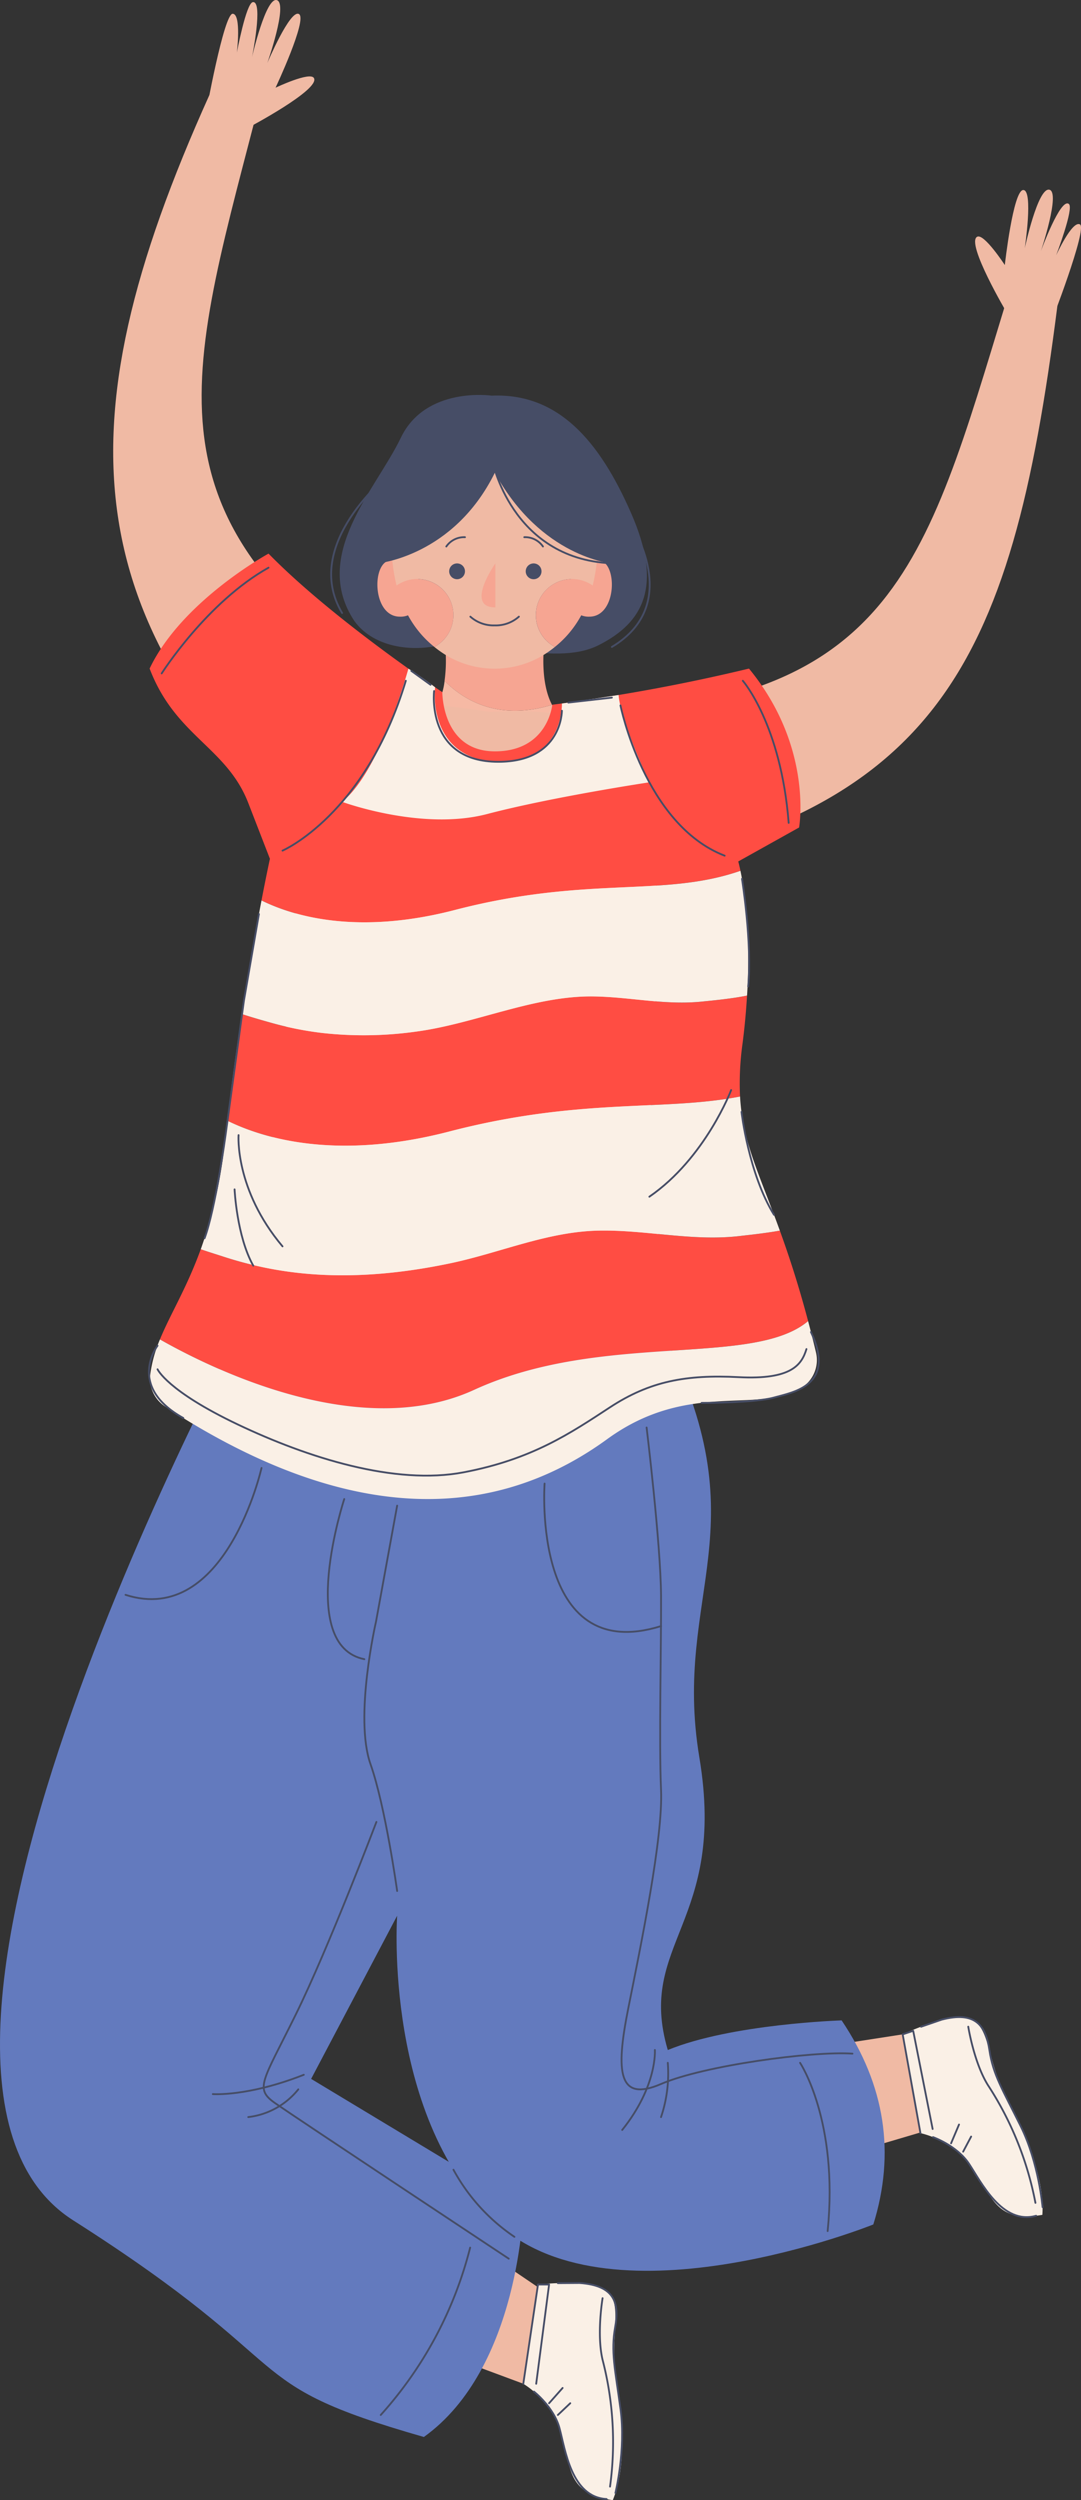 <svg xmlns="http://www.w3.org/2000/svg" width="281" height="649.604" viewBox="0 0 281 649.604">
    <rect x="0" y="0" width="281" height="649.604" fill="#333333" stroke="none"/>
    <defs>
        <style>
            .prefix__cls-1{fill:#464d66}.prefix__cls-2{fill:#f6a592}.prefix__cls-4{fill:#f0baa4}.prefix__cls-5{fill:none;stroke:#464d66;stroke-linecap:round;stroke-linejoin:round;stroke-width:.475px}.prefix__cls-7{fill:#ff4d43}.prefix__cls-8{fill:linen}
        </style>
    </defs>
    <g id="prefix__Group_11918" data-name="Group 11918" transform="translate(-247.893 -65.35)">
        <g id="prefix__Group_11917" data-name="Group 11917" transform="translate(247.893 65.35)">
            <path id="prefix__Path_8817" d="M328.369 113.161s-17.155-2.51-23.605 10.952-23.424 30.474-12.07 47.607c5.24 7.239 16.064 8.207 23.534 5.9s27.964 6.375 39.861.42 16.8-15.5 8.543-34.348-18.973-31.263-36.263-30.531z" class="prefix__cls-1" data-name="Path 8817" transform="translate(-200.576 -10.363)"/>
            <g id="prefix__Group_11913" data-name="Group 11913" transform="translate(98.098 106.51)">
                <g id="prefix__Group_11909" data-name="Group 11909" transform="translate(0 39.061)">
                    <path id="prefix__Path_8818" d="M304.43 143.484c1.411-5.044-2.006-10.484-7.243-10.568h-.153c-5.158 0-5.108 14.651 2.236 14.651a5.008 5.008 0 0 0 5.16-4.083z" class="prefix__cls-2" data-name="Path 8818" transform="translate(-293.424 -132.914)"/>
                    <path id="prefix__Path_8819" d="M316.778 143.484c-1.411-5.044 2.006-10.484 7.241-10.568h.155c5.158 0 5.106 14.651-2.237 14.651a5.008 5.008 0 0 1-5.159-4.083z" class="prefix__cls-2" data-name="Path 8819" transform="translate(-266.829 -132.914)"/>
                </g>
                <g id="prefix__Group_11910" data-name="Group 11910" transform="translate(13.484 58.76)">
                    <path id="prefix__Path_8820" d="M329.461 159.916c-3.311-6.283-2-15.87-2-15.87l-12.925-1.989-12.923 1.989a38.356 38.356 0 0 1-.088 9.648c4.719 4.794 13.781 10.578 27.936 6.222z" class="prefix__cls-2" data-name="Path 8820" transform="translate(-297.548 -142.057)"/>
                    <path id="prefix__Path_8821" fill="#f6b9a4" d="M331.6 153.68c-14.155 4.357-23.217-1.428-27.931-6.222a16.768 16.768 0 0 1-3.228 8.248c-2.484 2.984 1.575 5.055 6.257 6.38a36.717 36.717 0 0 0 19.966 0c4.682-1.325 8.741-3.4 6.255-6.38a11.682 11.682 0 0 1-1.319-2.026z" data-name="Path 8821" transform="translate(-299.682 -135.821)"/>
                </g>
                <g id="prefix__Group_11911" data-name="Group 11911" transform="translate(3.633)">
                    <path id="prefix__Path_8822" d="M332.664 168.13a9.388 9.388 0 0 1 14.776-7.7 47.8 47.8 0 0 0 1.357-11.738c0-19.363-9.161-27.865-16.782-31.588a23 23 0 0 0-20.121 0c-7.621 3.723-16.784 12.225-16.784 31.588a47.8 47.8 0 0 0 1.359 11.738 9.378 9.378 0 1 1 9.825 15.937 27.891 27.891 0 0 0 3.271 2.286 24.526 24.526 0 0 0 24.779 0 27.906 27.906 0 0 0 3.271-2.286 9.366 9.366 0 0 1-4.951-8.237z" class="prefix__cls-4" data-name="Path 8822" transform="translate(-295.11 -114.785)"/>
                    <path id="prefix__Path_8823" d="M310.517 144.582a9.388 9.388 0 0 0-14.776-7.7c1.939 7.69 5.738 12.675 9.825 15.937a9.367 9.367 0 0 0 4.951-8.237z" class="prefix__cls-2" data-name="Path 8823" transform="translate(-294.381 -91.237)"/>
                    <path id="prefix__Path_8824" d="M327.316 136.88a9.378 9.378 0 1 0-9.825 15.937c4.087-3.262 7.886-8.248 9.825-15.937z" class="prefix__cls-2" data-name="Path 8824" transform="translate(-274.986 -91.237)"/>
                </g>
                <path id="prefix__Path_8825" d="M317.258 139.714a9.019 9.019 0 0 1-6.3 2.273h-.013a9.025 9.025 0 0 1-6.3-2.273" class="prefix__cls-5" data-name="Path 8825" transform="translate(-280.473 -86.002)"/>
                <g id="prefix__Group_11912" data-name="Group 11912" transform="translate(17.918 33.065)">
                    <path id="prefix__Path_8826" d="M302.086 135.345a2.052 2.052 0 1 0 2.053-2.051 2.051 2.051 0 0 0-2.053 2.051z" class="prefix__cls-1" data-name="Path 8826" transform="translate(-301.34 -126.479)"/>
                    <path id="prefix__Path_8827" d="M311.32 135.345a2.053 2.053 0 1 0 2.053-2.051 2.053 2.053 0 0 0-2.053 2.051z" class="prefix__cls-1" data-name="Path 8827" transform="translate(-290.679 -126.479)"/>
                    <path id="prefix__Path_8828" d="M309.577 144.726v-11.432s-8.065 11.432 0 11.432z" class="prefix__cls-2" data-name="Path 8828" transform="translate(-296.83 -126.479)"/>
                    <path id="prefix__Path_8829" d="M301.74 132.548a5.635 5.635 0 0 1 4.85-2.417" class="prefix__cls-5" data-name="Path 8829" transform="translate(-301.74 -130.131)"/>
                    <path id="prefix__Path_8830" d="M316 132.548a5.636 5.636 0 0 0-4.852-2.417" class="prefix__cls-5" data-name="Path 8830" transform="translate(-290.879 -130.131)"/>
                </g>
            </g>
            <path id="prefix__Path_8831" d="M293.466 156.03s19.768-1.743 30.543-23.584c11.938 22.019 30.411 23.584 30.411 23.584s.129-42.429-31.935-42.429-29.019 42.429-29.019 42.429z" class="prefix__cls-1" data-name="Path 8831" transform="translate(-195.367 -9.641)"/>
            <path id="prefix__Path_8832" d="M383.592 276.09c-3.268-35.151 1.659-40.159.3-78.1-2.611-49.186-24.251-46.165-43.285-45.894-18.85-2.631-39.95-8.312-48.643 40.171-6.056 37.485-1.851 44.08-9.452 78.555s-3.626 73.235-3.626 73.235c15.332 17.29 49.352 6.765 49.352 6.765s38.366 14.591 55.725-.664c-.002-.004 2.896-38.915-.371-74.068z" class="prefix__cls-4" data-name="Path 8832" transform="translate(-213.312 32.866)"/>
            <g id="prefix__Group_11914" data-name="Group 11914" transform="translate(29.424 24.705)">
                <path id="prefix__Path_8833" d="M342.309 235.735c-74.564-46.256-62.118-82.383-43.754-153.19-4.734-2.415-7.226-3.411-12.007-5.729-39.445 87.5-35.858 140.041 37.164 202.59 13.036-5.654 18.431-31.119 18.597-43.671z" class="prefix__cls-4" data-name="Path 8833" transform="translate(-261.55 -76.816)"/>
            </g>
            <path id="prefix__Path_8834" d="M279.758 68.921c2.29.121 1.073 10.092 1.073 10.092s2.409-12.895 4.156-13.11c2.758-.343-.213 14.272-.213 14.272s3.637-15.827 6.494-14.774-2.521 16.312-2.521 16.312 5.944-14.04 8.225-12.713-6.084 19.137-6.084 19.137 8.989-4.275 9.978-2.5c1.668 2.995-17.049 12.869-17.049 12.869L272.7 95.217s4.765-26.417 7.058-26.296z" class="prefix__cls-4" data-name="Path 8834" transform="translate(-219.258 -65.35)"/>
            <g id="prefix__Group_11915" data-name="Group 11915" transform="translate(140.58 78.103)">
                <path id="prefix__Path_8835" d="M316.806 209.316c87.746-.45 96.022-37.756 117.384-107.716 5.3.416 7.942.87 13.229 1.394-12.113 95.209-31.512 133.7-126.461 148.847-8.158-11.635-10.573-31.741-4.152-42.525z" class="prefix__cls-4" data-name="Path 8835" transform="translate(-313.141 -101.6)"/>
            </g>
            <path id="prefix__Path_8836" d="M392.793 97.252c-2.017-1.1-6.192 8.041-6.192 8.041s4.688-12.251 3.314-13.347c-2.174-1.734-7.28 12.277-7.28 12.277s5.173-15.392 2.187-15.989-6.377 15.224-6.377 15.224 2.269-15.075-.368-15.138-4.815 19.494-4.815 19.494-5.43-8.342-7.2-7.345c-2.986 1.681 7.806 19.884 7.806 19.884l11.2 3.008s9.74-25.013 7.725-26.109z" class="prefix__cls-4" data-name="Path 8836" transform="translate(-112.067 -38.949)"/>
            <path id="prefix__Path_8837" d="M427.219 403.278L353.7 414.671c.213-31.062 8.538-73.44 13.847-97.65 7.06-32.2-2.392-64.106-7.646-86.544l-51.086 18.689s-20.533 58.067-10 123.852c2.635 16.452 12.787 42.867 20.388 60.941 3.281 7.8 9.2 24.771 39.316 16.489l78.134-23.112z" class="prefix__cls-4" data-name="Path 8837" transform="translate(-192.572 125.297)"/>
            <path id="prefix__Path_8838" d="M260.7 365.761c7.819-66.162 45.273-135.284 45.273-135.284l56.488 14.629c-1.069 23.021-.375 54.064-15.954 83.109-11.714 21.843-36.677 57.444-40.281 92.4l71.662 48.6 2.547 27.341s-48.417-18.062-53.986-19.876c-27.268-8.877-64.378-25.773-68.818-58.649-2.541-18.776.836-33.396 3.069-52.27z" class="prefix__cls-4" data-name="Path 8838" transform="translate(-237.699 125.297)"/>
            <path id="prefix__Path_8839" fill="#637abe" d="M312.652 223.588s56.535 22.657 107.066 4.77c26.673 51.3 2.816 68 9.973 110.944s-16.415 48.223-8.209 76c16.56-6.815 45.187-7.7 45.187-7.7 11.348 16.855 14 34.537 8.239 53.023 0 0-67.315 27.087-97.42 0s-26.359-80.216-26.359-80.216L328.77 422.8l55.152 33.234s-.838 41.917-25.846 59.81c-50.057-14.315-29.677-17.161-91.159-56.294s45.735-235.962 45.735-235.962z" data-name="Path 8839" transform="translate(-247.893 117.344)"/>
            <g id="prefix__Group_11916" data-name="Group 11916" transform="translate(38.894 143.849)">
                <path id="prefix__Path_8840" d="M345.277 224.7c34.613-8.989 54.109-3.182 74.248-10.182-.33-1.573-.571-2.426-.571-2.426l15.817-8.827s3.727-20.914-13.026-41.287a477.25 477.25 0 0 1-51.132 9.394s-1.118 12.115-14.92 12.115-13.66-15.379-13.66-15.379-28.229-18.684-45.179-36c0 0-22.532 12.266-30.909 29.866 6.7 17.6 20 20.393 25.639 34.912l5.632 14.517s-.875 4-2.189 10.816c8.217 4.06 24.81 9.093 50.25 2.481z" class="prefix__cls-7" data-name="Path 8840" transform="translate(-265.945 -132.115)"/>
                <path id="prefix__Path_8841" d="M333 220.736c34.221-8.888 55.572-5.188 75.607-9.094a74.144 74.144 0 0 1 .646-13.733c.58-4.469.944-8.618 1.176-12.5-3.973.853-10.618 1.45-11.462 1.54-9.84 1.058-18.865-1.2-28.6-1.312-15.276-.181-30.644 7.06-45.771 9.112a97.793 97.793 0 0 1-24.519.392 86.019 86.019 0 0 1-13.367-2.657c-.776-.218-4.346-1.194-7.616-2.267-1.308 8.439-2.62 17.794-3.792 27.7 9.469 4.646 28.515 10.399 57.698 2.819z" class="prefix__cls-7" data-name="Path 8841" transform="translate(-255.133 -70.588)"/>
                <path id="prefix__Path_8842" d="M348.854 255.139c33.309-15.284 72.487-5.772 86.824-17.868-2.551-9.622-5.059-17.191-7.351-23.51-4.025.73-9.252 1.258-10 1.353-12.568 1.566-24.624-1.605-37.136-1.351-13.287.271-25.656 5.791-38.508 8.487-15.965 3.35-32.363 4.436-48.432 1.088a99.72 99.72 0 0 1-10.924-2.934c-.573-.19-3.042-.942-5.526-1.8-3.693 10.169-7.916 16.846-10.611 23.426 14.483 8.211 52.355 26.559 81.664 13.109z" class="prefix__cls-7" data-name="Path 8842" transform="translate(-264.508 -37.866)"/>
                <path id="prefix__Path_8843" d="M298.053 212.506a97.792 97.792 0 0 0 24.519-.392c15.127-2.051 30.5-9.293 45.771-9.112 9.732.116 18.757 2.37 28.6 1.312.845-.09 7.489-.687 11.462-1.54 1-16.65-.754-27.807-1.722-32.411-20.138 7-39.635 1.194-74.248 10.182-25.441 6.608-42.033 1.575-50.25-2.478-1.372 7.112-3.227 17.325-5.113 29.515 3.271 1.073 6.841 2.049 7.616 2.267a86.016 86.016 0 0 0 13.365 2.657z" class="prefix__cls-8" data-name="Path 8843" transform="translate(-253.101 -87.956)"/>
                <path id="prefix__Path_8844" d="M288.565 242c16.069 3.348 32.467 2.262 48.432-1.088 12.852-2.7 25.221-8.215 38.508-8.487 12.511-.254 24.568 2.917 37.136 1.351.747-.095 5.974-.623 10-1.353-5.455-15.045-9.68-23.032-10.34-34.841-20.035 3.906-41.387.207-75.607 9.094-29.188 7.58-48.234 1.827-57.694-2.825-.213 1.808-.429 3.615-.631 5.46a118.494 118.494 0 0 1-6.253 27.957c2.484.855 4.953 1.607 5.526 1.8A99.712 99.712 0 0 0 288.565 242z" class="prefix__cls-8" data-name="Path 8844" transform="translate(-258.822 -56.529)"/>
                <path id="prefix__Path_8845" d="M269.854 246.81c54.221 35.432 90.989 25.969 114.979 8.521 21.356-15.532 39.76-6.171 50.808-13.539a8.49 8.49 0 0 0 3.458-9.012c-.681-2.863-1.362-5.557-2.04-8.114-14.336 12.1-53.514 2.583-86.824 17.868-29.308 13.451-67.181-4.9-81.664-13.106a34.955 34.955 0 0 0-2.517 9.127 8.648 8.648 0 0 0 3.8 8.255z" class="prefix__cls-8" data-name="Path 8845" transform="translate(-265.89 -25.261)"/>
            </g>
            <path id="prefix__Path_8846" d="M311.029 366.844a23.283 23.283 0 0 1 10.023 13.444c2.465 9.213 1.663 15.03 13.233 16.8 3.915-9.385 2.338-23.592.8-32.654s1.775-17.885-2.008-21.474-18.232-1.9-18.232-1.9z" class="prefix__cls-8" data-name="Path 8846" transform="translate(-175 252.512)"/>
            <path id="prefix__Path_8847" d="M289.17 180.588s20.656 7.634 37.7 3.167 42.164-8.241 42.164-8.241-7.513-16.008-8-22.685l-14.734 2.223s.612 16.853-19.091 15c-16.034-2.417-13.867-19.221-13.867-19.221a70.673 70.673 0 0 0-6.946-4.843s-7.218 26.561-17.226 34.6z" class="prefix__cls-8" data-name="Path 8847" transform="translate(-200.237 27.749)"/>
            <path id="prefix__Path_8848" d="M267.4 161.282s11.755-18.512 27.781-27.475" class="prefix__cls-5" data-name="Path 8848" transform="translate(-225.375 13.687)"/>
            <path id="prefix__Path_8849" d="M281.978 191.583s21.528-9.254 32.053-44.138" class="prefix__cls-5" data-name="Path 8849" transform="translate(-208.54 29.433)"/>
            <path id="prefix__Path_8850" d="M322.751 150.419s6.27 31.017 27.085 39.042" class="prefix__cls-5" data-name="Path 8850" transform="translate(-161.466 32.867)"/>
            <path id="prefix__Path_8851" d="M337.513 147.445s9.915 11.346 11.921 36.925" class="prefix__cls-5" data-name="Path 8851" transform="translate(-144.423 29.433)"/>
            <path id="prefix__Path_8852" d="M300.312 148.684s-2.221 18.387 16.683 18.387c16.627 0 16.532-13.266 16.532-13.266" class="prefix__cls-5" data-name="Path 8852" transform="translate(-187.466 30.864)"/>
            <path id="prefix__Path_8853" d="M266.9 233.293s2.493 5.6 20.819 14.319 40.926 15.836 58.72 12.455 27.757-10.144 38.077-16.9 19.751-8.541 33.451-7.83 16.366-3.2 17.615-7.3" class="prefix__cls-5" data-name="Path 8853" transform="translate(-225.948 122.481)"/>
            <path id="prefix__Path_8854" d="M300.378 347.041s-3.051-21.983-6.927-32.967c-4.3-12.184 1.433-37.028 1.433-37.028l5.494-30.125" class="prefix__cls-5" data-name="Path 8854" transform="translate(-197.141 144.284)"/>
            <path id="prefix__Path_8855" d="M291.716 246.126s-12.483 38.026 5.225 41.608" class="prefix__cls-5" data-name="Path 8855" transform="translate(-202.231 143.365)"/>
            <path id="prefix__Path_8856" d="M298.393 242.376s-9.316 41.328-35.356 32.967" class="prefix__cls-5" data-name="Path 8856" transform="translate(-230.409 139.035)"/>
            <path id="prefix__Path_8857" d="M313.651 244.261s-3.48 47.538 30.271 37.028" class="prefix__cls-5" data-name="Path 8857" transform="translate(-172.089 141.211)"/>
            <path id="prefix__Path_8858" d="M329.394 237.5s3.684 30.34 3.753 43.718-.545 37.982 0 50.406-5.186 40.135-8.532 56.856-2.525 24.368 8.532 19.589 39.247-8.6 49.759-7.884" class="prefix__cls-5" data-name="Path 8858" transform="translate(-161.314 133.402)"/>
            <path id="prefix__Path_8859" d="M309.007 285.064s-12.423 32.728-21.024 50.166-10.749 19.113-5.255 22.935 60.678 40.372 60.678 40.372" class="prefix__cls-5" data-name="Path 8859" transform="translate(-211.161 188.32)"/>
            <path id="prefix__Path_8860" d="M302.6 327a49.682 49.682 0 0 0 15.851 17.441" class="prefix__cls-5" data-name="Path 8860" transform="translate(-184.729 236.742)"/>
            <path id="prefix__Path_8861" d="M293.83 379.879a102.42 102.42 0 0 0 23.239-43.479" class="prefix__cls-5" data-name="Path 8861" transform="translate(-194.857 247.59)"/>
            <path id="prefix__Path_8862" d="M344.422 314.114s10.031 15.049 7.166 43.718" class="prefix__cls-5" data-name="Path 8862" transform="translate(-136.446 221.86)"/>
            <path id="prefix__Path_8863" d="M273.57 320.573s9.079.715 23.65-5.018" class="prefix__cls-5" data-name="Path 8863" transform="translate(-218.248 223.523)"/>
            <path id="prefix__Path_8864" d="M277.845 324.513a19.612 19.612 0 0 0 13.007-7.2" class="prefix__cls-5" data-name="Path 8864" transform="translate(-213.312 225.555)"/>
            <path id="prefix__Path_8865" d="M331.453 312.562s.7 9.316-8.491 20.783" class="prefix__cls-5" data-name="Path 8865" transform="translate(-161.223 220.068)"/>
            <path id="prefix__Path_8866" d="M329.4 314.114a35.452 35.452 0 0 1-1.756 14.1" class="prefix__cls-5" data-name="Path 8866" transform="translate(-155.814 221.86)"/>
            <path id="prefix__Path_8867" d="M347.5 196.8s-6.69 17.678-21.261 27.712" class="prefix__cls-5" data-name="Path 8867" transform="translate(-157.44 86.421)"/>
            <path id="prefix__Path_8868" d="M276.686 202.238s-1.036 14.1 11.426 28.905" class="prefix__cls-5" data-name="Path 8868" transform="translate(-214.674 92.694)"/>
            <path id="prefix__Path_8869" d="M276.194 208.78s.558 12.182 4.858 19.826" class="prefix__cls-5" data-name="Path 8869" transform="translate(-215.218 100.247)"/>
            <path id="prefix__Path_8870" d="M311.029 366.633l3.817-25.786h2.884l-3.351 25.786" class="prefix__cls-5" data-name="Path 8870" transform="translate(-174.999 252.724)"/>
            <path id="prefix__Path_8871" d="M312.311 353.759s5.188 4.053 6.655 9.512 3.064 17.945 12.234 18.408" class="prefix__cls-5" data-name="Path 8871" transform="translate(-173.52 267.632)"/>
            <path id="prefix__Path_8872" d="M330.162 395.214s2.751-11.193 1.331-21.716-2.549-14.968-1.409-21.313-.093-10.889-9.249-11.522l-5.636.041" class="prefix__cls-5" data-name="Path 8872" transform="translate(-170.185 252.512)"/>
            <path id="prefix__Path_8873" d="M320.972 342.495s-1.586 9.334 0 16.023a85.062 85.062 0 0 1 1.937 32.93" class="prefix__cls-5" data-name="Path 8873" transform="translate(-164.334 254.627)"/>
            <path id="prefix__Line_31" d="M0 3.966L3.516 0" class="prefix__cls-5" data-name="Line 31" transform="translate(142.732 620.45)"/>
            <path id="prefix__Line_32" d="M0 3.053L3.222 0" class="prefix__cls-5" data-name="Line 32" transform="translate(145.014 624.416)"/>
            <path id="prefix__Path_8874" d="M361.416 338.739a23.276 23.276 0 0 1 13.787 9.54c5.276 7.944 6.375 13.714 17.906 11.7.713-10.143-5.318-23.105-9.663-31.2s-4.027-17.516-8.76-19.71-17.885 4.014-17.885 4.014z" class="prefix__cls-8" data-name="Path 8874" transform="translate(-122.154 215.492)"/>
            <path id="prefix__Path_8875" d="M361.414 336.829l-4.614-25.656 2.733-.92 5.055 25.507" class="prefix__cls-5" data-name="Path 8875" transform="translate(-122.154 217.402)"/>
            <path id="prefix__Path_8876" d="M360.458 323.073s6.209 2.187 9.342 6.89 8.633 16.028 17.471 13.541" class="prefix__cls-5" data-name="Path 8876" transform="translate(-117.932 232.203)"/>
            <path id="prefix__Path_8877" d="M390.6 357.987s-.965-11.486-5.669-21-7.194-13.371-8.138-19.746-3.564-10.29-12.445-7.967l-5.328 1.836" class="prefix__cls-5" data-name="Path 8877" transform="translate(-119.591 215.485)"/>
            <path id="prefix__Path_8878" d="M364.713 309.754s1.476 9.351 5.115 15.187a85.1 85.1 0 0 1 12.346 30.588" class="prefix__cls-5" data-name="Path 8878" transform="translate(-113.019 216.826)"/>
            <path id="prefix__Line_33" d="M0 4.881L2.066 0" class="prefix__cls-5" data-name="Line 33" transform="translate(247.227 552.005)"/>
            <path id="prefix__Line_34" d="M0 3.922L2.079 0" class="prefix__cls-5" data-name="Line 34" transform="translate(250.364 555.129)"/>
            <path id="prefix__Path_8879" d="M307.408 121.315s5.576 26.186 33.057 25.809" class="prefix__cls-5" data-name="Path 8879" transform="translate(-179.18 -.735)"/>
            <path id="prefix__Path_8880" d="M303 122.527s-23.036 18.191-12.307 36.08" class="prefix__cls-5" data-name="Path 8880" transform="translate(-201.764 .664)"/>
            <path id="prefix__Path_8881" d="M326.591 128.57s13.905 20.641-4.876 31.879" class="prefix__cls-5" data-name="Path 8881" transform="translate(-162.662 7.641)"/>
        </g>
        <path id="prefix__Path_8882" d="M286.7 175.583l-3.9 22.517-4.774 34.91s-2.609 19.195-5.453 26.794" class="prefix__cls-5" data-name="Path 8882" transform="translate(28.496 127.269)"/>
        <path id="prefix__Path_8883" d="M337.414 171.332s2.67 16.635 1.614 27.975" class="prefix__cls-5" data-name="Path 8883" transform="translate(103.356 122.361)"/>
        <path id="prefix__Path_8884" d="M337.355 199.437s1.818 16.015 8.437 26.727" class="prefix__cls-5" data-name="Path 8884" transform="translate(103.288 154.81)"/>
        <path id="prefix__Path_8885" d="M332.54 244.4s13.862 0 18.811-1.39 16.235-3.077 9.614-17.025" class="prefix__cls-5" data-name="Path 8885" transform="translate(97.729 185.459)"/>
        <path id="prefix__Path_8886" d="M268.1 227.631s-8.166 10.525 6.7 18.8" class="prefix__cls-5" data-name="Path 8886" transform="translate(20.747 187.361)"/>
        <path id="prefix__Line_35" d="M0 1.29L11.326 0" class="prefix__cls-5" data-name="Line 35" transform="translate(395.62 246.609)"/>
        <path id="prefix__Line_36" d="M0 0L5.001 3.608" class="prefix__cls-5" data-name="Line 36" transform="translate(354.816 239.664)"/>
    </g>
</svg>
